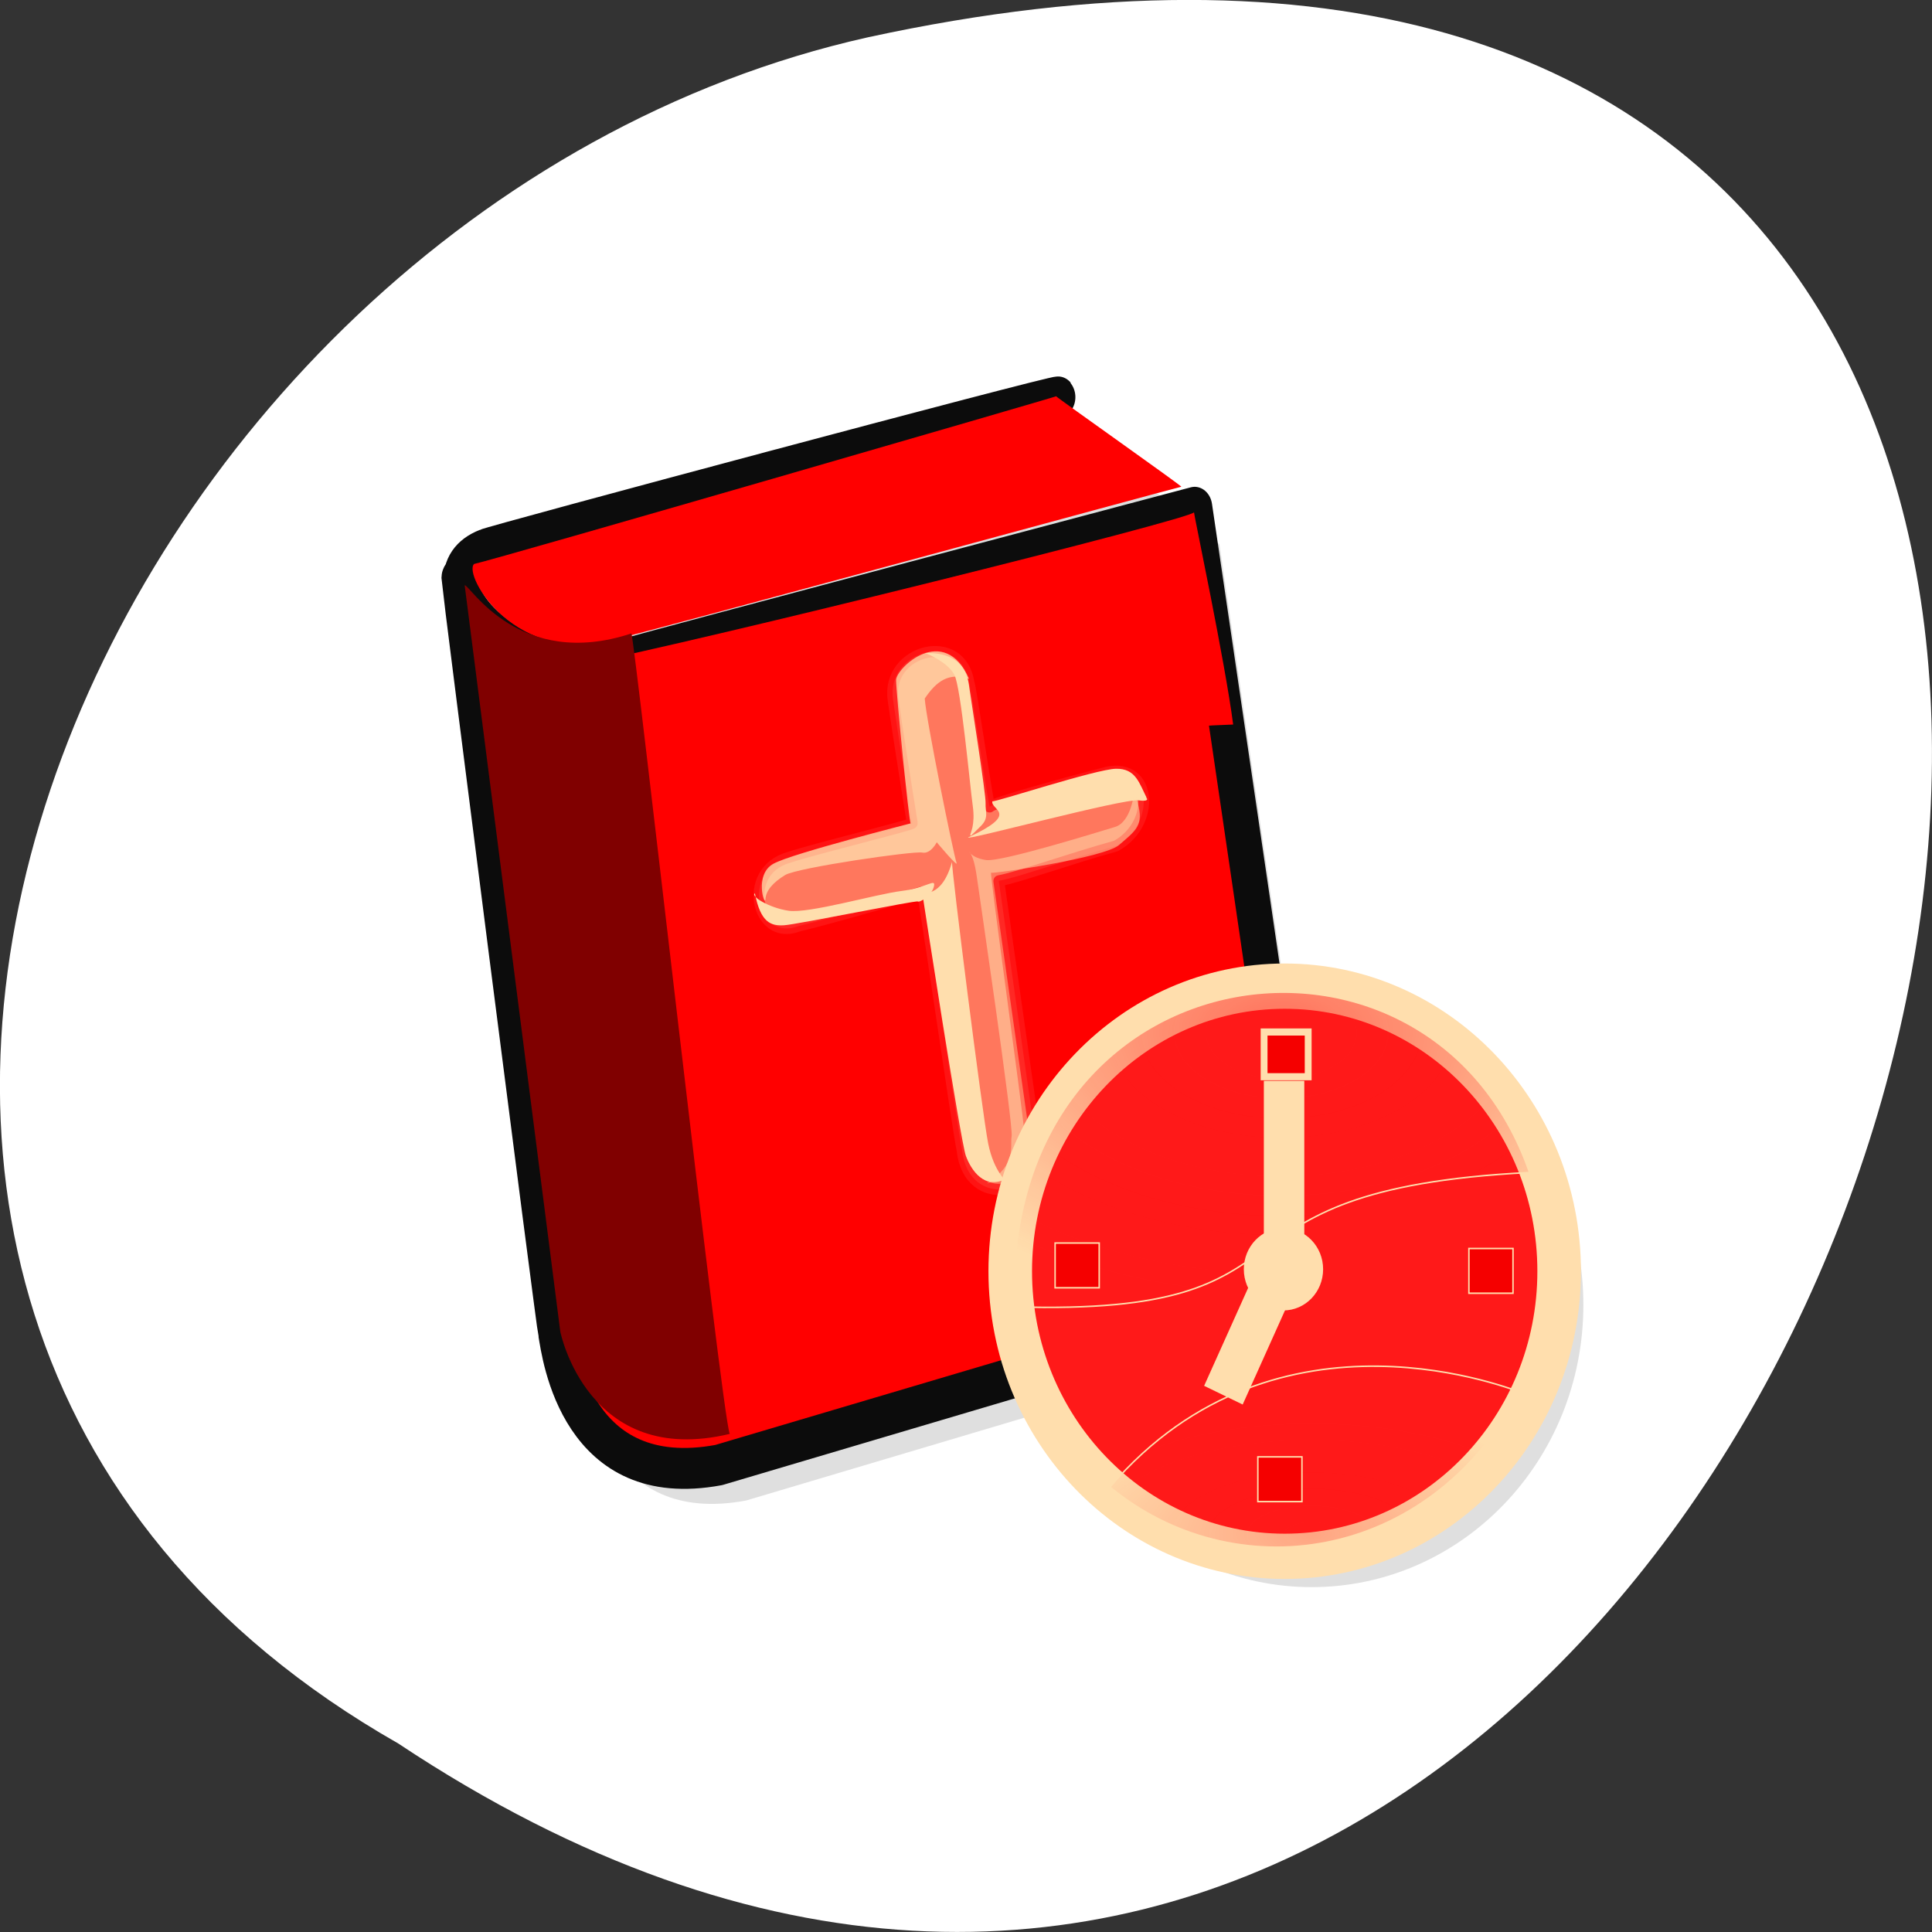 <svg xmlns="http://www.w3.org/2000/svg" xmlns:xlink="http://www.w3.org/1999/xlink" viewBox="0 0 256 256"><rect x="0" y="0" width="256" height="256" fill="#333333" stroke="none"/><defs><path d="m 551.79 301.79 c 0 128.7 -104.33 233.04 -233.04 233.04 -128.7 0 -233.04 -104.33 -233.04 -233.04 c 0 -128.7 104.33 -233.04 233.04 -233.04 c 128.7 0 233.04 104.33 233.04 233.04 z" id="0"/><radialGradient id="1" gradientUnits="userSpaceOnUse" cx="289.5" cy="97.41" r="432.91"><stop style="stop-color:#ff1919"/><stop offset="1" style="stop-color:#ff1919"/></radialGradient><radialGradient id="2" gradientUnits="userSpaceOnUse" gradientTransform="scale(1.303 0.767)" cx="245.25" cy="135.33" r="287.97"><stop style="stop-color:#ff1919"/><stop offset="1" style="stop-color:#ff1919;stop-opacity:0"/></radialGradient><radialGradient id="3" gradientUnits="userSpaceOnUse" gradientTransform="scale(1.534 0.652)" cx="226.25" cy="791.98" r="149.54"><stop style="stop-color:#ff1919;stop-opacity:0.471"/><stop offset="1" style="stop-color:#ff1919;stop-opacity:0"/></radialGradient></defs><path transform="matrix(0 1 -1 0 1711.48 1605.44)" d="m -1374.42 1658.71 c 127.95 -192.46 -280.09 -311 -226.07 -62.2 23.02 102.82 167.39 165.22 226.07 62.2 z" style="fill:#fff;color:#000"/><g transform="matrix(2.915 0 0 3.028 -794.31 -1029.02)" style="fill-rule:evenodd"><g transform="translate(-2.06 -1.668)" style="fill-opacity:0.125"><path transform="matrix(0.096 0 0 0.108 279.58 349.79)" d="m 460.71 99.11 c -0.893 -0.893 64.29 44.643 64.29 44.643 0 0 54.47 316.96 53.57 316.96 -0.893 0 -277.68 70.54 -277.68 70.54 -66.964 10.714 -75 -44.643 -76.78 -53.57 -0.893 -2.678 -45.537 -303.57 -45.536 -305.36 1.785 -8.928 283.04 -72.32 282.14 -73.21 z" style="stroke-linejoin:round;stroke-width:16.544"/><use height="256" width="256" xlink:href="#0" transform="matrix(0.053 0 0 0.053 317.28 382.61)" style="stroke-width:37"/></g><g transform="translate(-203.02 9.992)"><g transform="matrix(0.899 0 0 0.899 231.37 35.08)" style="fill:#f00"><g transform="matrix(0.227 0 0 0.227 254.05 324.72)"><g><path transform="matrix(0.473 0 0 0.53 94.96 46.5)" d="m 460.71 99.11 c -0.893 -0.893 -268.75 60.714 -269.64 61.61 -34.82 11.608 15.18 58.04 65.18 44.643 9.822 -2.679 268.75 -61.61 268.75 -61.61 0 0 54.47 316.96 53.57 316.96 -0.893 0 -277.68 70.54 -277.68 70.54 -66.964 10.714 -75 -44.643 -76.78 -53.57 -0.893 -2.678 -45.537 -303.57 -45.536 -305.36 1.785 -8.928 283.04 -72.32 282.14 -73.21 z" style="stroke:#0c0c0c;stroke-linejoin:round;stroke-width:16.544"/><path transform="matrix(0.473 0 0 0.53 94.51 45.886)" d="m 460.71 100 c 0.892 0.893 59.821 36.607 58.928 36.607 -0.893 0 -259.82 60.714 -266.07 61.61 -47.32 11.607 -72.32 -25.893 -66.964 -30.357 9.822 -1.786 275 -67.857 274.11 -67.857 z"/><path transform="matrix(0.611 0 0 0.684 69.817 30.31)" d="m 447.32 136.61 c 0 0.893 11.363 46.993 14.286 66.56 -159.73 4.534 -83.51 89.7 -253.82 99.25 -7.142 -41.07 -23.862 -139.03 -23.862 -137.24 0 1.786 20.536 16.965 37.5 19.643 47.32 -8.04 226.79 -46.43 225.89 -48.21 z"/></g><path d="m 180.68 139.41 c 0 0 21.303 160.07 21.303 160.07 0 0 6.087 29.21 37.738 21.909 -1.826 -4.26 -21.303 -171.64 -21.909 -171.64 -24.954 7.912 -35.91 -10.347 -37.12 -10.347 z" style="fill:#800000"/></g><g transform="matrix(0.285 0.012 -0.006 0.285 239.79 280.07)" style="fill:#ffdead"><path transform="matrix(0.321 -0.072 0.054 0.318 186.84 258.44)" d="m 258.04 112.5 c 0 19.643 0.893 65.18 0.893 66.07 0 0.892 -56.29 3.878 -68.786 5.664 -27.25 2.386 -23.541 40.949 0 36.607 19.643 -0.893 67.893 -5.665 68.786 -5.665 0.893 0 0.892 123.21 1.785 138.39 -0.892 31.25 40.18 32.14 40.18 1.786 0 -24.11 0 -128.57 0 -138.39 11.607 0 38.1 -4.372 65.44 -6.66 24.434 -7.915 25.531 -42.03 -2.02 -38.986 -18.09 1.193 -61.63 4.575 -62.53 6.36 -0.893 1.786 -0.893 -66.07 -1.786 -66.07 0 -28.572 -41.964 -25.893 -41.964 0.893 z" style="stroke-opacity:0.817;fill-opacity:0.537;stroke:#ff1818;stroke-linecap:round;stroke-linejoin:round;stroke-width:5.875"/><g style="stroke-width:1.25"><path transform="matrix(0.318 -0.072 0.053 0.315 192.8 280.67)" d="m 296.52 38.738 c -10.466 -5.631 -17.879 -1.974 -25.455 5.876 -0.893 10.714 3.787 85.66 4.68 89.23 0.893 3.572 -9.125 -12.658 -9.125 -12.658 0 0 -4.18 5.728 -8.644 3.941 -4.465 -1.786 -68.69 -4.588 -75.831 -1.909 -7.143 2.679 -11.607 6.25 -12.5 10.714 -0.893 4.465 -4.464 -14.285 7.143 -17.857 11.607 -3.571 78.07 -7.422 77.18 -7.422 -0.892 0 2.098 -70.3 2.991 -76.55 0.893 -6.25 30.33 -25.441 39.565 6.641 z" style="fill-opacity:0.768"/><path transform="matrix(0.318 -0.072 0.053 0.315 192.78 279.18)" d="m 299.11 109.82 c -1.785 4.464 14.507 8.991 -15.736 16.505 -4.464 1.785 86.955 -5.04 94.99 -2.364 8.04 2.678 2.733 -2.734 4.675 0.145 -3.182 -9.375 -3.918 -17.21 -14.632 -18.996 -10.714 -1.786 -68.4 5.603 -69.3 4.71 z"/><path transform="matrix(0.318 -0.072 0.053 0.315 192.72 279.28)" d="m 272.94 137.25 c -8.469 18.6 -18.476 12.748 -18.476 13.641 0 0.892 1.786 133.93 3.572 141.96 1.786 8.04 7.39 19.89 20.323 15.948 6.25 1.786 0.522 2.74 0.522 2.74 0 0 -6.957 -7.081 -7.85 -23.15 -0.893 -16.07 1.016 -149.35 1.909 -151.14 z"/><path transform="matrix(0.318 -0.072 0.053 0.315 191.25 278.59)" d="m 271.43 312.5 c 19.643 -2.679 23.21 -6.25 24.11 -22.322 0.893 -16.07 0.893 -141.07 1.786 -140.18 0.892 0.893 62.5 3.571 71.43 -1.786 8.929 -5.357 14.286 -7.143 13.393 -17.857 -0.893 -10.714 -2.678 -9.822 -1.786 -8.929 0.893 0.893 -3.571 16.07 -12.5 16.965 -8.928 0.892 -64.29 7.142 -72.32 4.464 -8.04 -2.679 -8.929 -7.143 -8.04 -5.357 0.893 1.785 1.786 5.357 1.786 13.393 0 8.03 0.893 133.93 -0.893 139.28 -1.786 5.358 0.893 15.179 -16.964 22.322 z" style="fill-opacity:0.537"/><path transform="matrix(0.318 -0.072 0.053 0.315 192.33 281.18)" d="m 166.07 128.57 c 0.892 16.07 6.25 18.75 13.392 19.643 7.143 0.893 73.22 0 74.11 0.893 0.892 0.893 8.04 -1.786 9.821 -6.25 1.786 -4.464 -3.571 0 -17.857 -0.893 -14.286 -0.893 -51.786 2.679 -62.5 -0.893 -10.714 -3.571 -19.643 -11.607 -16.964 -12.5 z"/><path transform="matrix(0.318 -0.072 0.053 0.315 192.77 279.58)" d="m 274.11 24.11 c 22.322 3.571 21.429 17.857 21.429 23.21 0 5.357 0.893 57.14 0 61.61 -0.893 4.465 0.893 8.04 -4.464 11.607 -5.358 3.572 -6.25 4.465 -6.25 3.572 0 -0.893 3.571 -4.465 3.571 -15.179 0 -10.714 2.679 -63.39 0 -70.54 -2.679 -7.143 -12.5 -13.393 -14.286 -14.286 z"/></g></g></g><g transform="matrix(0.249 0 0 0.249 432.5 299.15)" style="stroke:#ffdead"><use height="256" width="256" xlink:href="#0" transform="matrix(0.215 0 0 0.215 338.73 281.79)" style="fill:url(#1);stroke-width:37"/><g style="stroke-width:1.25"><path transform="matrix(0.215 0 0 0.215 337.93 282.48)" d="M 530.36,217.86 C 446.432,-15.18 82.15,33.04 92.86,327.68 366.97,335.72 237.5,232.15 530.36,217.86 z" style="fill:url(#2);fill-opacity:0.555"/><path transform="matrix(0.215 0 0 0.215 337.55 281.9)" d="M 524.11,400 C 445.54,541.07 280.36,560.72 175.9,477.68 318.76,316.97 524.11,400.89 524.11,400 z" style="fill:url(#3);fill-opacity:0.616"/><path d="m 403.5 304.63 h 8.05 v 7.861 h -8.05 z" style="fill:#f50000"/></g><g style="fill:#f50000;stroke-width:0.268"><path d="m 440.89 342.68 h 8.05 v 7.861 h -8.05 z"/><path d="m 402.36 379.3 h 8.05 v 7.861 h -8.05 z"/><path d="m 365.35 341.72 h 8.05 v 7.861 h -8.05 z"/></g><g style="fill:#ffdead;stroke-width:1.25"><path transform="matrix(0.215 0 0 0.215 334.86 280.29)" d="m 368.75 307.14 c 0 18.245 -14.791 33.04 -33.04 33.04 -18.245 0 -33.04 -14.791 -33.04 -33.04 0 -18.245 14.791 -33.04 33.04 -33.04 18.245 0 33.04 14.791 33.04 33.04 z"/><path transform="matrix(0.215 0 0 0.215 338.51 282.39)" d="m 335.71 297.32 c 0 9.369 -7.595 16.964 -16.964 16.964 -9.369 0 -16.964 -7.595 -16.964 -16.964 0 -9.369 7.595 -16.964 16.964 -16.964 9.369 0 16.964 7.595 16.964 16.964 z"/><path d="m 404.08 313.84 h 6.135 v 26.843 h -6.135 z"/><path d="m 511.56 147.1 h 6.519 v 18.598 h -6.519 z" transform="matrix(0.906 0.423 -0.423 0.906 0 0)"/></g></g></g></g></svg>